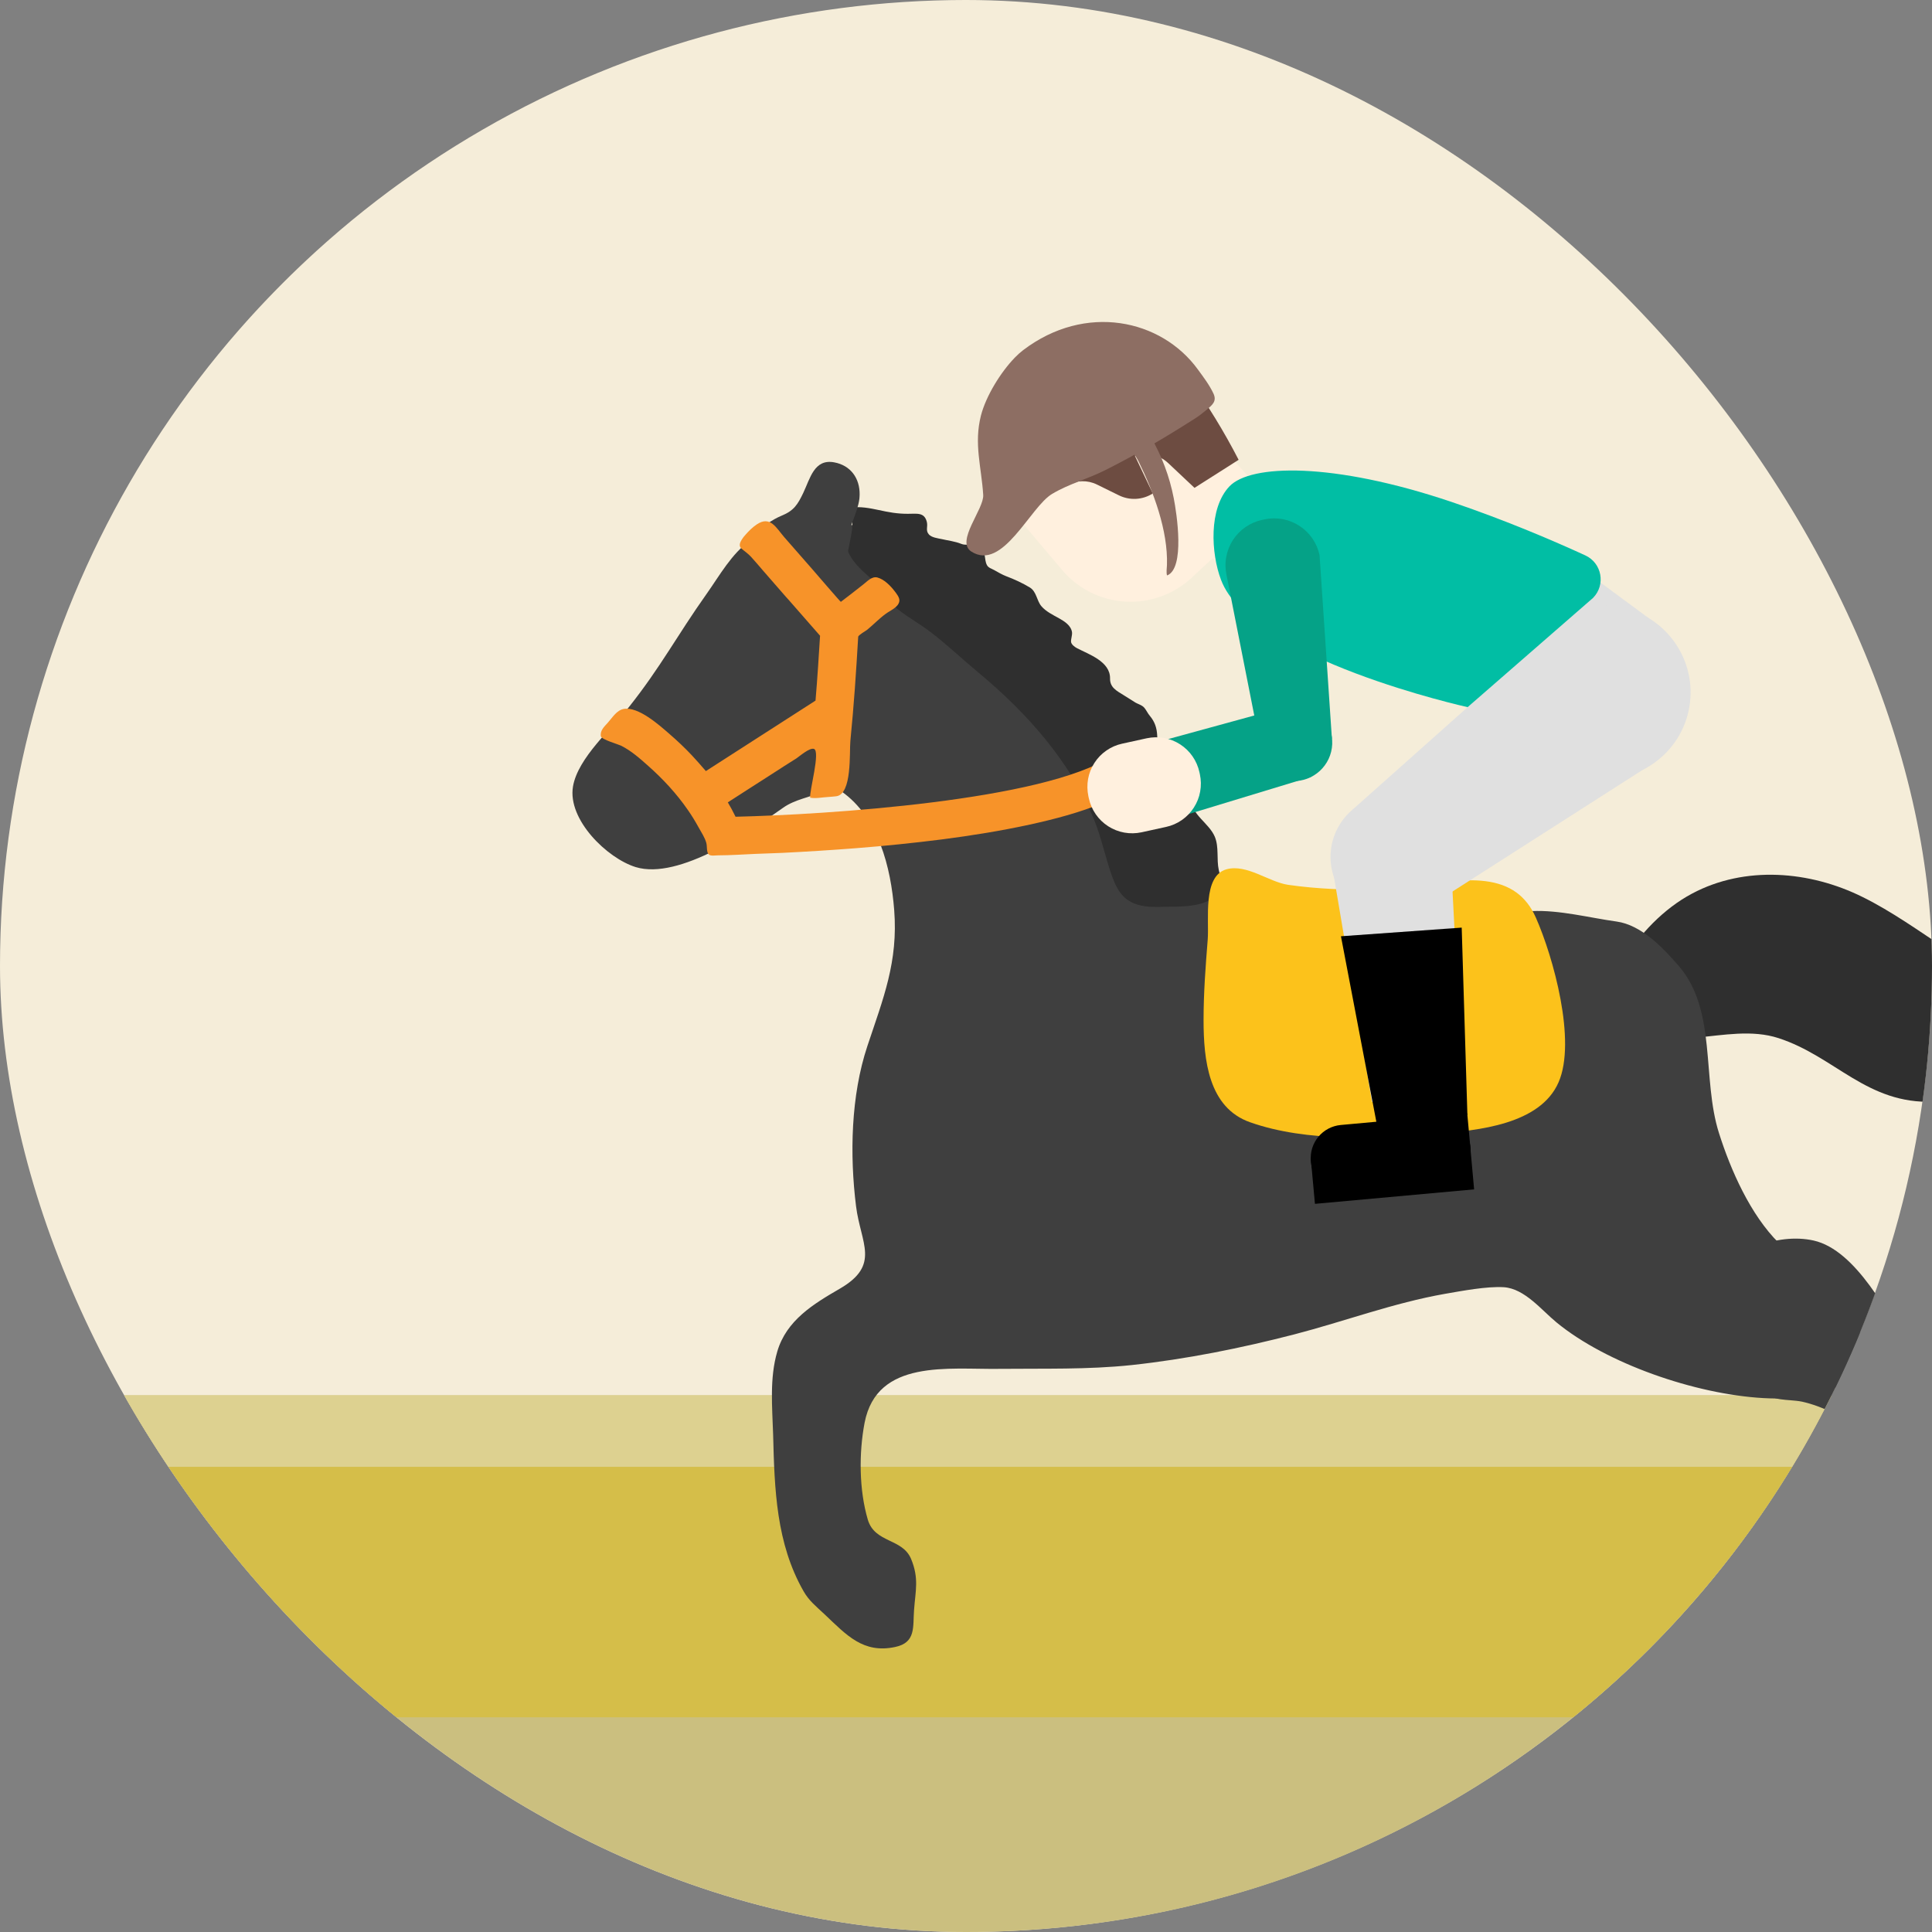 <svg width="54" height="54" viewBox="0 0 54 54" fill="none" xmlns="http://www.w3.org/2000/svg">
<rect x="0" y="0" width="54" height="54" fill="#808080" stroke="none"/>
<g clip-path="url(#clip0_189_1671)">
<circle cx="27" cy="27" r="27" fill="#F5EDD9"/>
<rect x="-2" y="39" width="63" height="16" fill="#CBBF7F"/>
<rect x="-2" y="39" width="63" height="2" fill="#DDD190"/>
<rect x="-2" y="41" width="63" height="7" fill="#D5BE49"/>
<path d="M44.412 16.045L46.419 17.526L45.479 21.775L42.742 19.403L44.412 16.045Z" fill="#E0E0E0"/>
<path d="M57.434 26.843C57.061 26.907 56.792 26.953 56.4 26.976C55.606 27.016 55.048 26.956 54.397 26.524C53.643 26.026 52.876 25.475 52.062 25.073C50.587 24.339 48.774 24.186 47.292 24.977C46.505 25.395 45.814 26.116 45.379 26.857C45.07 27.378 44.728 27.966 45.256 28.461C46.515 29.647 48.232 28.534 49.71 29.016C51.295 29.531 52.178 30.869 54.049 30.793C55.364 30.74 56.503 30.042 57.241 29.026C57.377 28.843 57.497 28.647 57.606 28.451C57.816 28.073 58.463 26.671 57.434 26.843Z" fill="#2F2F2F"/>
<path d="M48.046 31.67C47.561 30.145 47.996 28.235 46.92 26.997C46.478 26.485 45.877 25.854 45.183 25.757C44.435 25.654 43.585 25.429 42.811 25.465C40.888 25.561 39.191 26.372 37.251 26.123C36.526 26.03 35.799 26.066 35.148 25.711C34.716 25.472 34.394 25.116 33.979 24.854C32.829 24.123 31.77 23.436 30.863 22.396C29.953 21.353 29.514 19.954 28.681 18.865C28.455 18.566 28.239 18.303 27.973 18.028C27.741 17.782 27.588 17.483 27.385 17.214C26.957 16.649 26.435 16.148 25.97 15.606C25.731 15.331 25.422 15.221 25.136 15.015C24.87 14.826 24.678 14.806 24.356 14.766C23.934 14.713 23.572 14.606 23.137 14.603C22.705 14.6 22.286 14.759 21.854 14.779C21.532 14.796 21.237 14.912 20.971 15.101C20.446 15.48 20.12 16.075 19.752 16.596C18.918 17.772 18.473 18.636 17.579 19.762C17.108 20.356 16.151 21.18 16.015 21.984C15.859 22.911 16.971 23.99 17.769 24.236C18.988 24.605 20.974 23.223 21.891 22.575C22.226 22.339 22.632 22.29 22.997 22.123C23.21 22.027 23.293 21.961 23.519 22.12C24.555 22.848 24.9 24.246 24.993 25.435C25.106 26.887 24.688 27.9 24.243 29.239C23.781 30.627 23.748 32.281 23.927 33.716C24.057 34.753 24.618 35.354 23.475 36.018C22.735 36.447 21.981 36.902 21.725 37.776C21.506 38.523 21.585 39.327 21.609 40.094C21.648 41.639 21.695 43.14 22.462 44.479C22.612 44.741 22.798 44.887 23.047 45.12C23.661 45.701 24.127 46.226 25.023 46.033C25.608 45.91 25.512 45.465 25.548 45C25.588 44.456 25.691 44.117 25.465 43.572C25.223 42.991 24.452 43.133 24.256 42.476C24.01 41.642 24.004 40.612 24.166 39.765C24.512 37.978 26.512 38.28 27.933 38.26C29.166 38.247 30.401 38.284 31.63 38.154C33.165 37.988 34.683 37.682 36.174 37.297C37.58 36.932 38.948 36.417 40.383 36.164C40.865 36.081 41.552 35.949 42.034 35.978C42.618 36.018 43.087 36.62 43.509 36.965C46.289 39.247 53.378 40.416 51.793 36.663C51.424 35.792 50.365 35.374 49.72 34.743C48.926 33.956 48.375 32.71 48.046 31.67Z" fill="#3F3F3F"/>
<path d="M23.718 15.324C23.758 15.111 23.817 14.892 23.824 14.676C23.831 14.523 23.741 14.341 23.788 14.191C24.03 14.148 24.316 14.204 24.552 14.254C24.841 14.317 25.07 14.361 25.372 14.361C25.631 14.361 25.84 14.311 25.907 14.596C25.937 14.729 25.864 14.826 25.963 14.938C26.04 15.025 26.212 15.045 26.322 15.068C26.505 15.111 26.694 15.131 26.867 15.201C26.937 15.231 26.996 15.221 27.07 15.227C27.159 15.238 27.299 15.287 27.382 15.334C27.581 15.443 27.498 15.626 27.584 15.792C27.624 15.872 27.714 15.892 27.79 15.935C27.903 15.998 28.003 16.058 28.122 16.105C28.345 16.188 28.581 16.297 28.784 16.42C28.973 16.536 28.973 16.782 29.106 16.942C29.232 17.091 29.425 17.184 29.597 17.28C29.753 17.367 29.933 17.48 29.963 17.669C29.973 17.762 29.93 17.858 29.936 17.941C29.946 18.015 30.039 18.084 30.102 18.117C30.434 18.29 31.032 18.489 31.026 18.961C31.022 19.217 31.208 19.307 31.411 19.433C31.511 19.496 31.604 19.552 31.707 19.619C31.793 19.679 31.922 19.702 31.989 19.788C32.045 19.858 32.079 19.938 32.138 20.008C32.275 20.17 32.334 20.343 32.344 20.559C32.354 20.904 32.398 20.921 32.64 21.147C33.039 21.519 33.278 21.771 33.288 22.329C33.298 22.778 33.789 22.997 33.955 23.389C34.075 23.681 33.999 24.014 34.065 24.316C34.112 24.522 34.181 24.711 34.072 24.91C33.852 25.316 33.155 25.342 32.756 25.342C32.507 25.342 32.241 25.365 31.999 25.329C31.471 25.253 31.258 24.97 31.089 24.508C30.899 23.987 30.793 23.436 30.584 22.921C29.916 21.276 28.684 19.908 27.335 18.788C26.887 18.416 26.478 18.024 26.01 17.666C25.668 17.403 25.279 17.207 24.957 16.912C24.811 16.775 24.665 16.589 24.472 16.516C24.273 16.44 24.116 16.417 23.914 16.304C23.535 16.095 23.542 15.935 23.675 15.513C23.688 15.467 23.708 15.397 23.718 15.324Z" fill="#2F2F2F"/>
<path d="M24.02 13.942C24.023 13.902 24.027 13.862 24.027 13.822C24.033 13.377 23.784 13.008 23.313 12.922C22.758 12.822 22.645 13.37 22.452 13.776C22.299 14.095 22.193 14.271 21.854 14.41C21.26 14.659 20.864 15.154 20.532 15.692C20.197 16.241 19.818 16.735 19.569 17.333C20.748 17.141 22.077 17.446 23.19 17.845C23.635 18.004 24.19 18.579 24.678 18.526C25.641 18.416 25.196 17.107 24.834 16.642C24.545 16.267 23.635 15.726 23.671 15.201C23.695 14.769 23.967 14.357 24.02 13.942Z" fill="#3F3F3F"/>
<path d="M42.386 24.947C41.389 24.223 39.692 24.873 38.483 24.873C37.633 24.873 36.829 24.85 36.002 24.731C35.464 24.651 34.846 24.143 34.284 24.296C33.607 24.482 33.799 25.707 33.756 26.262C33.696 27.016 33.64 27.747 33.64 28.511C33.64 29.627 33.779 30.959 34.939 31.367C36.536 31.932 38.52 31.819 40.174 31.686C41.3 31.597 43.047 31.434 43.562 30.251C44.067 29.099 43.416 26.75 42.928 25.648C42.788 25.329 42.602 25.106 42.386 24.947Z" fill="#FCC21B"/>
<path d="M51.242 39.499C51.614 39.688 51.966 39.941 52.225 40.21C52.597 40.592 52.909 41.027 53.238 41.442C53.796 42.15 54.291 42.937 55.065 43.429C55.636 43.788 57.208 44.269 57.566 43.395C57.742 42.964 57.377 42.1 57.188 41.668C56.942 41.103 56.404 40.369 55.749 40.276C55.42 40.227 55.314 40.293 55.029 40.07C54.849 39.934 54.64 39.765 54.49 39.599C54.005 39.081 53.726 38.3 53.361 37.695C52.79 36.762 51.889 34.942 50.69 34.673C49.677 34.447 48.302 34.955 47.907 35.965C47.664 36.593 48.046 36.988 48.412 37.46C48.737 37.881 48.887 38.456 49.236 38.851C49.538 39.187 49.966 39.097 50.368 39.177C50.651 39.24 50.953 39.35 51.242 39.499Z" fill="#3F3F3F"/>
<path d="M31.654 22.021L31.069 21.134C29.179 22.383 23.057 22.771 20.559 22.828C20.492 22.688 20.419 22.555 20.343 22.426C20.752 22.16 21.167 21.898 21.579 21.632C21.805 21.486 22.03 21.34 22.26 21.197C22.353 21.134 22.625 20.895 22.748 20.931C22.941 20.988 22.615 22.127 22.645 22.296C22.811 22.326 22.984 22.283 23.15 22.276C23.226 22.273 23.293 22.263 23.372 22.256C23.821 22.203 23.738 21.024 23.768 20.712C23.817 20.22 23.857 19.732 23.894 19.24C23.927 18.759 23.96 18.277 23.987 17.795C23.99 17.756 24.2 17.629 24.233 17.606C24.409 17.463 24.568 17.294 24.754 17.158C24.877 17.065 25.106 16.978 25.136 16.809C25.156 16.709 25.056 16.59 25 16.517C24.884 16.367 24.711 16.191 24.522 16.141C24.369 16.101 24.239 16.251 24.127 16.337C23.921 16.5 23.711 16.663 23.502 16.822C23.495 16.829 22.745 15.955 22.695 15.899L21.921 15.015C21.698 14.759 21.532 14.404 21.154 14.656C21.034 14.736 20.931 14.839 20.838 14.945C20.801 14.982 20.762 15.035 20.735 15.078C20.685 15.158 20.639 15.258 20.722 15.331C20.811 15.41 20.914 15.477 20.994 15.566C21.104 15.686 21.207 15.809 21.313 15.932C21.532 16.181 21.748 16.43 21.964 16.679C21.997 16.712 22.024 16.749 22.057 16.782C22.346 17.111 22.632 17.44 22.921 17.769C22.887 18.3 22.848 18.955 22.794 19.582L19.729 21.552C19.602 21.403 19.473 21.257 19.34 21.114C19.14 20.901 18.925 20.699 18.702 20.506C18.426 20.267 17.842 19.742 17.433 19.815C17.234 19.852 17.114 20.061 16.988 20.2C16.888 20.313 16.765 20.419 16.795 20.582C16.829 20.675 17.264 20.798 17.357 20.841C17.639 20.981 17.882 21.197 18.117 21.406C18.533 21.775 18.915 22.187 19.23 22.645C19.337 22.798 19.433 22.957 19.523 23.12C19.602 23.266 19.699 23.402 19.742 23.562C19.768 23.652 19.742 23.811 19.808 23.881C19.861 23.934 19.997 23.907 20.071 23.907C20.413 23.907 20.762 23.881 21.104 23.867L21.868 23.838C22.552 23.804 23.233 23.761 23.917 23.708C24.728 23.645 25.538 23.562 26.349 23.459C27.163 23.353 27.976 23.223 28.784 23.047C29.481 22.894 30.179 22.712 30.843 22.436C30.906 22.413 31.67 22.047 31.654 22.021Z" fill="#F79329"/>
<path d="M39.586 25.565L37.795 22.638L43.256 17.775L46.229 21.316L39.586 25.565Z" fill="#E0E0E0"/>
<path d="M47.218 19.76C47.443 18.442 46.557 17.19 45.239 16.965C43.921 16.739 42.669 17.625 42.444 18.943C42.218 20.261 43.104 21.513 44.422 21.738C45.741 21.964 46.992 21.078 47.218 19.76Z" fill="#E0E0E0"/>
<path d="M40.471 24.672C40.87 23.809 40.493 22.787 39.63 22.389C38.768 21.99 37.745 22.367 37.347 23.229C36.949 24.092 37.325 25.114 38.188 25.513C39.051 25.911 40.073 25.535 40.471 24.672Z" fill="#E0E0E0"/>
<path d="M40.891 30.557L38.347 30.797L37.201 24.014L40.539 23.758L40.891 30.557Z" fill="#E0E0E0"/>
<path d="M40.26 33.088L37.646 33.328C37.402 33.35 37.16 33.274 36.972 33.118C36.784 32.962 36.666 32.737 36.643 32.494L36.639 32.447C36.617 32.204 36.693 31.961 36.849 31.773C37.005 31.585 37.23 31.467 37.473 31.444L40.087 31.205C40.331 31.183 40.573 31.258 40.761 31.414C40.949 31.571 41.068 31.795 41.09 32.039L41.094 32.085C41.144 32.593 40.768 33.042 40.26 33.088Z" fill="black"/>
<path d="M36.637 32.378L41.087 31.973L41.202 33.243L36.753 33.648L36.637 32.378Z" fill="black"/>
<path d="M39.472 31.261L41.01 31.122L41.105 32.157L39.566 32.297L39.472 31.261Z" fill="black"/>
<path d="M34.128 12.733L36.301 14.547L35.118 16.37L30.351 13.387L34.128 12.733Z" fill="#FFF0DE"/>
<path d="M32.374 10.567L35.563 14.048L33.308 16.148C33.059 16.379 32.766 16.558 32.447 16.672C32.127 16.787 31.788 16.836 31.449 16.815C31.11 16.795 30.779 16.706 30.475 16.553C30.172 16.401 29.902 16.188 29.684 15.928L28.564 14.603C27.531 13.377 27.78 11.527 29.102 10.617L29.627 10.255C30.498 9.66 31.667 9.793 32.374 10.567Z" fill="#FFF0DE"/>
<path d="M34.62 12.852L33.387 13.636L32.65 12.942C32.401 12.71 32.045 12.63 31.72 12.739L32.221 13.792C31.936 13.975 31.574 13.995 31.268 13.842L30.66 13.543C30.398 13.414 30.089 13.42 29.83 13.56L28.375 14.344C28.375 14.344 26.877 12.693 28.319 11.005C28.568 10.713 28.827 10.444 29.089 10.195C30.298 9.036 32.255 9.222 33.231 10.584C33.749 11.305 34.215 12.065 34.62 12.852Z" fill="#6D4C41"/>
<path d="M28.598 9.786C28.515 9.85 28.438 9.919 28.368 9.992C27.973 10.398 27.561 11.062 27.418 11.613C27.216 12.404 27.432 13.052 27.481 13.832C27.508 14.228 26.704 15.128 27.146 15.414C28.026 15.985 28.79 14.168 29.411 13.802C29.873 13.527 30.401 13.387 30.883 13.145C31.747 12.713 32.574 12.225 33.387 11.706C33.504 11.633 33.61 11.55 33.716 11.461C33.882 11.321 34.019 11.218 33.916 10.999C33.806 10.763 33.637 10.54 33.484 10.331C32.461 8.919 30.338 8.464 28.598 9.786Z" fill="#8D6E63"/>
<path d="M31.829 12.909C32.241 13.746 32.647 14.829 32.617 15.789C32.614 15.865 32.593 16.018 32.62 16.084C33.128 15.888 32.889 14.344 32.806 13.922C32.689 13.32 32.472 12.742 32.165 12.211C32.095 12.088 32.075 12.075 31.946 12.115C31.76 12.168 31.667 12.324 31.497 12.397C31.511 12.513 31.683 12.663 31.743 12.759C31.776 12.806 31.803 12.859 31.829 12.909Z" fill="#8D6E63"/>
<path d="M38.496 31.494L37.48 26.169L40.855 25.927L41.014 31.159L38.496 31.494Z" fill="black"/>
<path d="M34.128 16.207C33.849 15.47 33.776 14.211 34.364 13.593C34.952 12.976 37.237 12.906 40.569 14.028C42.09 14.543 43.456 15.131 44.309 15.523C44.774 15.736 44.884 16.344 44.529 16.709L41.021 19.765C41.021 19.765 34.965 18.43 34.128 16.207Z" fill="#01BEA4"/>
<path d="M37.236 20.798C37.259 20.204 36.797 19.704 36.203 19.68C35.609 19.657 35.109 20.119 35.085 20.713C35.061 21.307 35.524 21.807 36.117 21.831C36.712 21.855 37.212 21.392 37.236 20.798Z" fill="#05A287"/>
<path d="M35.267 21.06L37.227 20.645L36.882 15.516C36.847 15.35 36.779 15.192 36.682 15.051C36.586 14.911 36.463 14.791 36.32 14.698C36.177 14.605 36.017 14.541 35.85 14.51C35.682 14.479 35.511 14.481 35.344 14.517L35.281 14.53C35.114 14.565 34.956 14.633 34.816 14.729C34.675 14.826 34.555 14.949 34.462 15.092C34.369 15.235 34.306 15.394 34.275 15.562C34.243 15.729 34.246 15.901 34.281 16.068L35.267 21.06Z" fill="#05A287"/>
<path d="M32.404 20.725L32.75 22.897L36.649 21.712L35.072 19.994L32.404 20.725Z" fill="#05A287"/>
<path d="M30.421 22.256L30.434 22.316C30.469 22.475 30.534 22.625 30.627 22.759C30.719 22.892 30.837 23.006 30.974 23.094C31.111 23.182 31.263 23.242 31.423 23.271C31.583 23.3 31.747 23.297 31.906 23.263L32.59 23.113C32.749 23.079 32.9 23.013 33.033 22.921C33.166 22.828 33.281 22.71 33.368 22.573C33.456 22.437 33.517 22.284 33.545 22.124C33.574 21.964 33.571 21.8 33.537 21.642L33.524 21.582C33.489 21.423 33.424 21.273 33.331 21.139C33.239 21.006 33.121 20.892 32.984 20.804C32.847 20.716 32.695 20.656 32.535 20.627C32.375 20.598 32.211 20.601 32.052 20.635L31.368 20.785C31.209 20.819 31.058 20.884 30.925 20.977C30.791 21.069 30.677 21.187 30.589 21.324C30.501 21.461 30.441 21.613 30.412 21.773C30.384 21.933 30.387 22.097 30.421 22.256Z" fill="#FFF0DE"/>
</g>
<defs>
<clipPath id="clip0_189_1671">
<rect width="54" height="54" rx="27" fill="white"/>
</clipPath>
</defs>
</svg>
